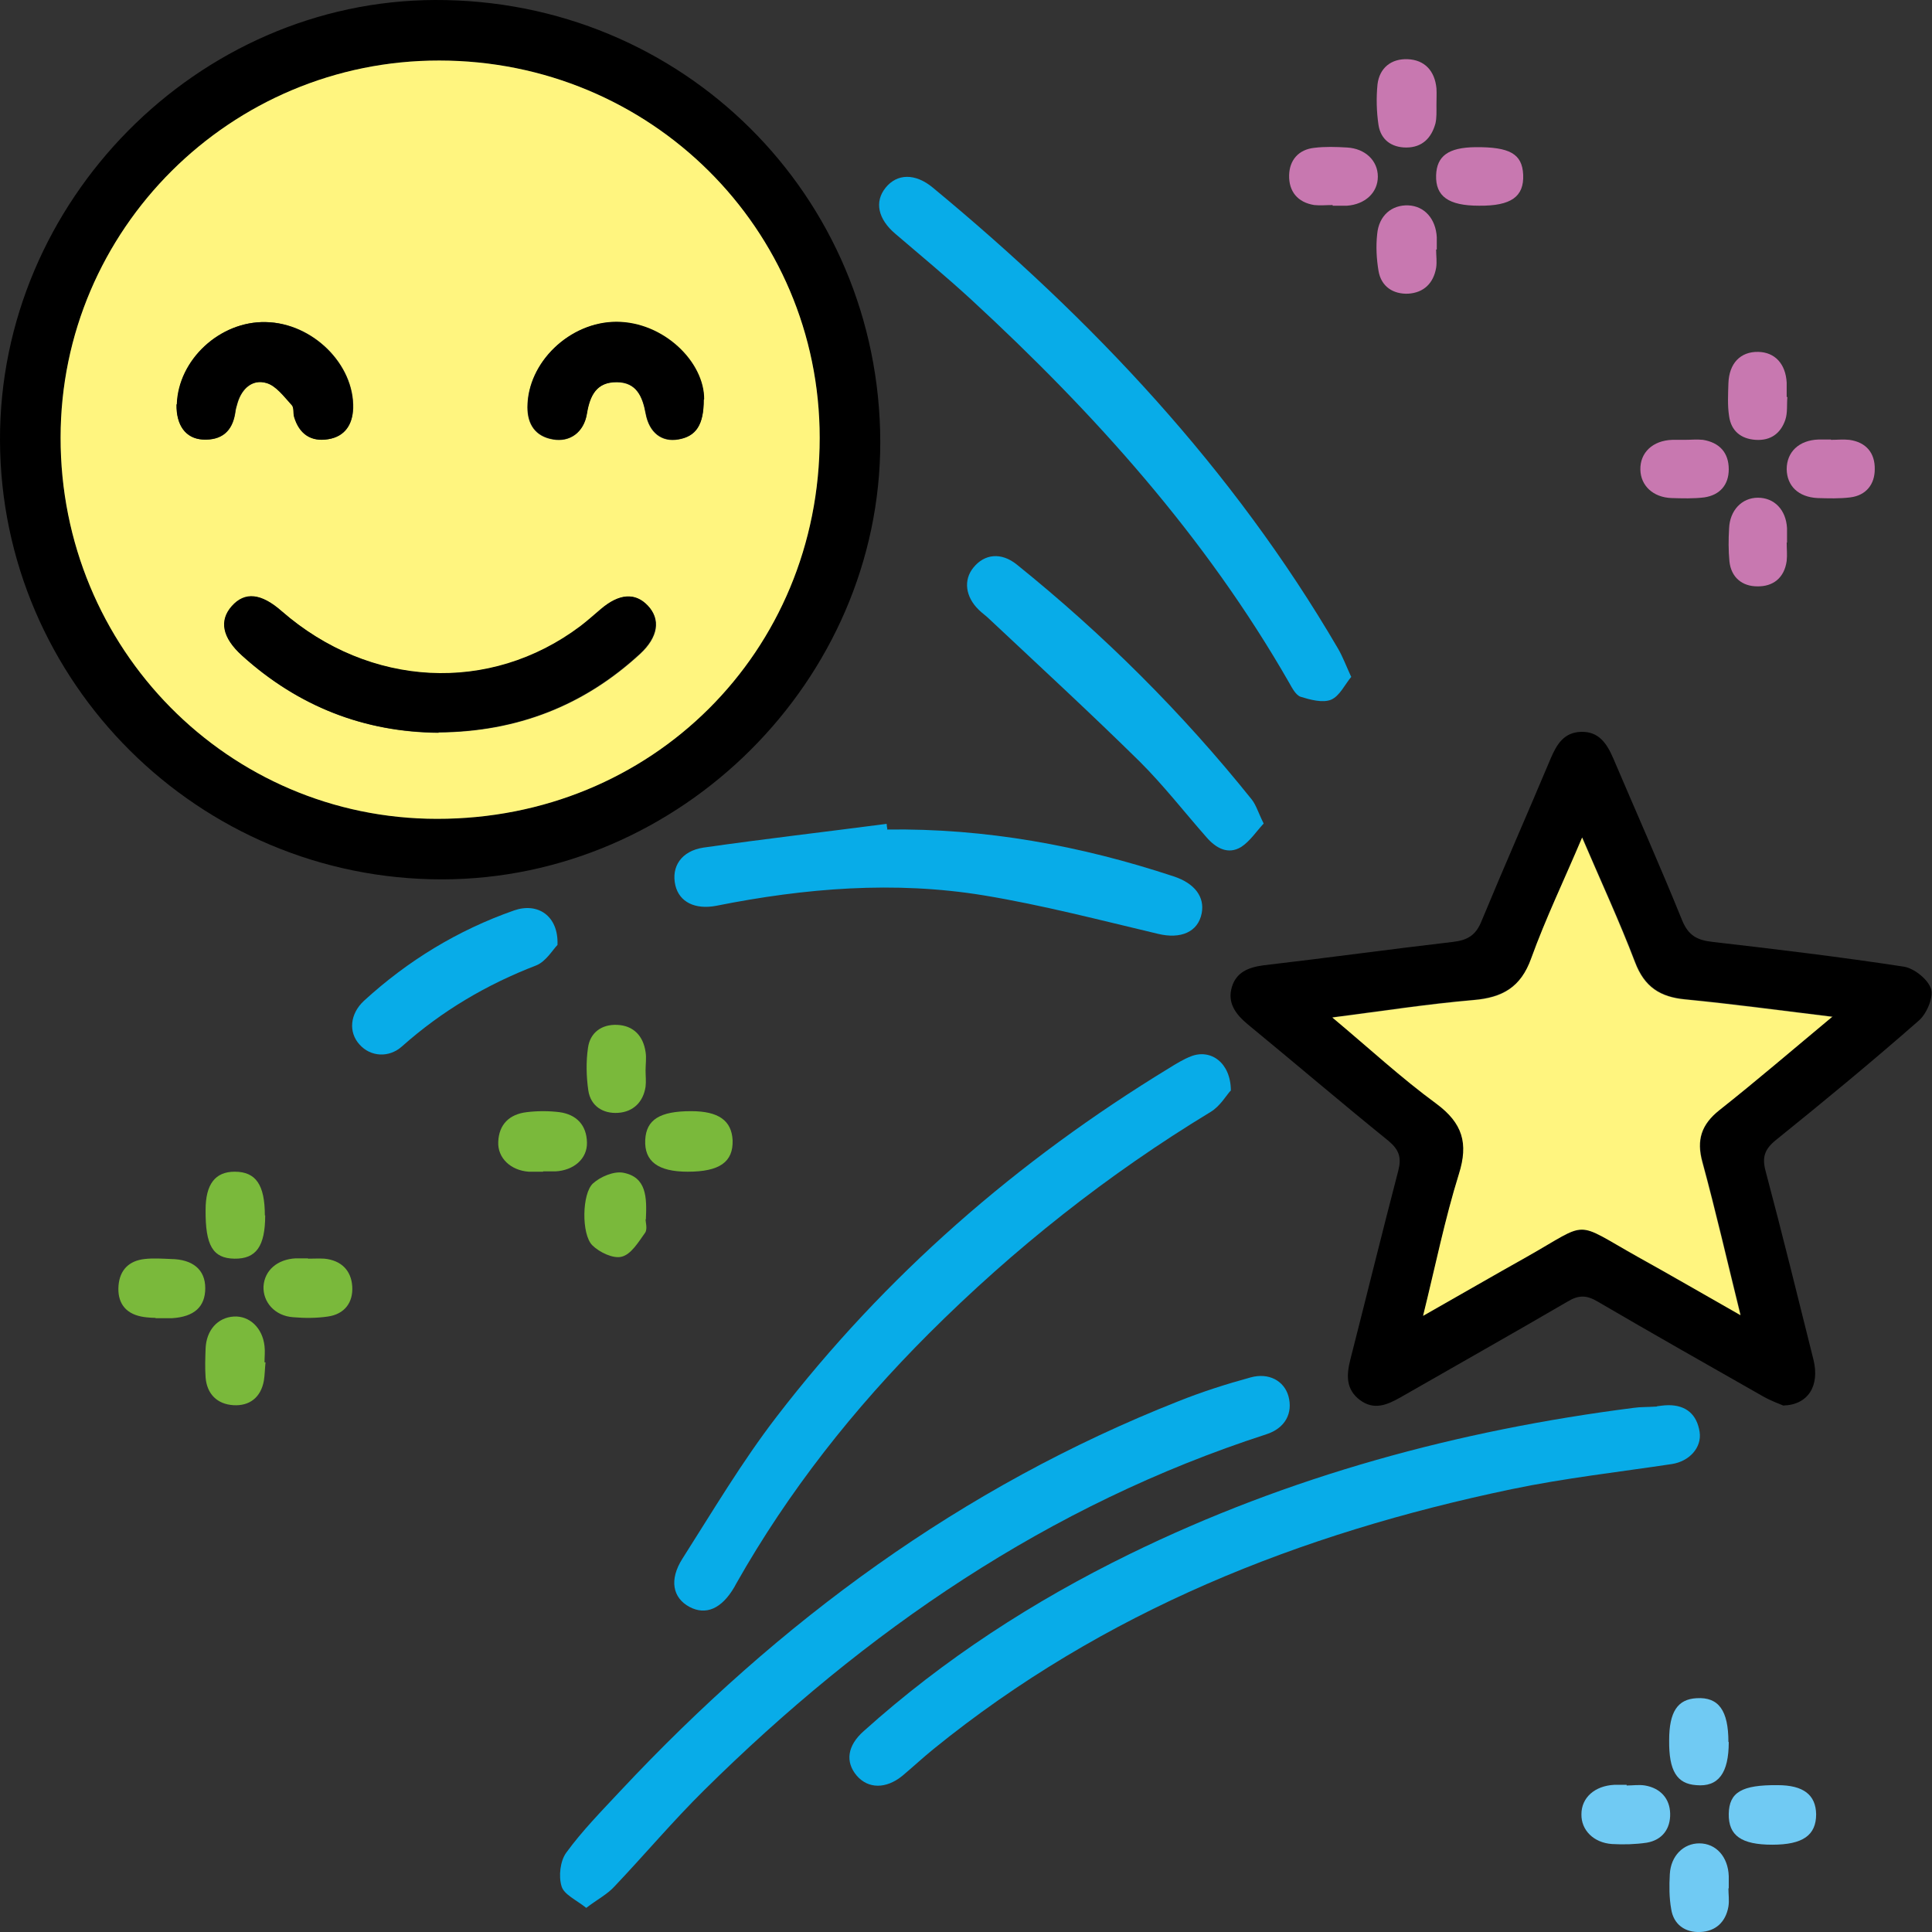 <svg width="125" height="125" viewBox="0 0 125 125" fill="none" xmlns="http://www.w3.org/2000/svg">
<rect x="0" y="0" width="125" height="125" fill="#333333" stroke="none"/>
<g clip-path="url(#clip0_73_355)">
<path d="M0 28.48C-0.043 13.007 12.782 0.043 28.163 0C44.151 -0.043 56.932 12.66 56.954 28.61C56.954 43.997 44.043 56.873 28.618 56.895C12.868 56.917 0.043 44.148 0 28.48ZM28.423 3.917C14.927 3.917 3.943 14.846 3.921 28.307C3.921 41.962 14.775 52.978 28.271 52.978C42.158 52.978 53.011 42.179 53.033 28.328C53.033 14.824 42.071 3.939 28.423 3.917Z" fill="black"/>
<path d="M115.425 90.958C115.121 90.828 114.58 90.634 114.081 90.352C110.507 88.318 106.911 86.284 103.358 84.206C102.665 83.795 102.145 83.773 101.43 84.206C97.834 86.305 94.216 88.34 90.598 90.417C89.753 90.893 88.908 91.261 87.998 90.59C87.067 89.898 87.11 88.967 87.37 87.95C88.41 83.882 89.406 79.813 90.468 75.745C90.685 74.9 90.533 74.403 89.84 73.818C86.763 71.33 83.774 68.776 80.719 66.266C79.939 65.616 79.398 64.88 79.701 63.863C79.983 62.911 80.763 62.587 81.737 62.457C85.832 61.981 89.905 61.418 93.999 60.942C94.952 60.834 95.494 60.509 95.862 59.578C97.314 56.072 98.852 52.588 100.325 49.082C100.715 48.173 101.17 47.394 102.275 47.351C103.445 47.308 103.964 48.108 104.376 49.061C105.871 52.567 107.409 56.029 108.839 59.557C109.25 60.552 109.835 60.834 110.81 60.942C114.948 61.418 119.086 61.916 123.18 62.543C123.852 62.651 124.74 63.366 124.935 63.972C125.108 64.513 124.675 65.551 124.177 66.006C121.144 68.668 118.024 71.243 114.883 73.775C114.168 74.359 113.995 74.879 114.233 75.766C115.316 79.835 116.313 83.903 117.331 87.972C117.743 89.638 117.006 90.893 115.381 90.937L115.425 90.958ZM118.588 65.768C115.186 65.357 112.132 64.924 109.055 64.642C107.431 64.491 106.412 63.842 105.806 62.24C104.809 59.6 103.596 57.025 102.383 54.168C101.192 56.938 100.022 59.405 99.09 61.981C98.418 63.842 97.227 64.513 95.342 64.686C92.374 64.924 89.428 65.4 86.222 65.811C88.605 67.802 90.685 69.707 92.959 71.395C94.649 72.65 95.039 73.948 94.411 75.939C93.501 78.861 92.894 81.891 92.093 85.115C94.497 83.752 96.642 82.518 98.787 81.306C102.925 78.991 101.776 78.947 106.001 81.306C108.146 82.496 110.269 83.73 112.63 85.072C111.763 81.566 111.027 78.363 110.16 75.16C109.77 73.732 110.095 72.736 111.265 71.806C113.67 69.923 115.966 67.91 118.588 65.746V65.768Z" fill="black"/>
<path d="M107.214 90.98C107.322 90.98 107.626 90.915 107.951 90.915C109.099 90.915 109.792 91.521 109.965 92.646C110.117 93.663 109.294 94.551 108.167 94.724C104.723 95.243 101.235 95.633 97.812 96.347C84.121 99.204 71.382 104.246 60.399 113.162C59.705 113.725 59.056 114.331 58.384 114.894C57.322 115.759 56.174 115.738 55.438 114.894C54.679 114.006 54.809 112.946 55.892 111.994C61.07 107.341 66.854 103.597 73.094 100.545C83.406 95.503 94.346 92.538 105.698 91.088C106.131 91.023 106.586 91.045 107.214 91.002V90.98Z" fill="#08ACE8"/>
<path d="M37.933 123.442C37.283 122.922 36.482 122.576 36.33 122.035C36.135 121.386 36.243 120.412 36.633 119.871C37.673 118.443 38.93 117.166 40.143 115.867C50.39 104.917 62.218 96.195 76.257 90.655C77.773 90.049 79.333 89.552 80.914 89.119C82.084 88.794 83.081 89.335 83.362 90.331C83.665 91.434 83.146 92.408 81.932 92.798C67.829 97.364 56.001 105.501 45.559 115.824C43.544 117.815 41.703 120.001 39.753 122.057C39.298 122.555 38.67 122.879 37.955 123.42L37.933 123.442Z" fill="#08ACE8"/>
<path d="M79.614 70.572C79.354 70.853 78.943 71.568 78.336 71.936C71.664 75.983 65.598 80.787 60.095 86.284C55.243 91.131 51.018 96.477 47.639 102.45C47.595 102.536 47.552 102.601 47.509 102.688C46.685 104.095 45.667 104.527 44.606 103.965C43.523 103.38 43.284 102.212 44.151 100.848C46.122 97.754 48.007 94.572 50.238 91.672C57.257 82.54 65.815 75.095 75.65 69.101C76.105 68.819 76.56 68.538 77.058 68.343C78.336 67.845 79.636 68.754 79.636 70.572H79.614Z" fill="#08ACE8"/>
<path d="M87.435 43.78C87.002 44.3 86.677 45.035 86.114 45.274C85.572 45.49 84.77 45.274 84.142 45.079C83.839 44.971 83.6 44.516 83.406 44.17C77.99 34.713 70.797 26.727 62.847 19.391C61.243 17.919 59.575 16.534 57.929 15.127C56.802 14.175 56.564 13.05 57.301 12.141C58.037 11.232 59.207 11.188 60.355 12.141C70.689 20.689 79.766 30.319 86.569 41.962C86.872 42.482 87.088 43.066 87.435 43.824V43.78Z" fill="#08ACE8"/>
<path d="M57.387 53.67C63.757 53.584 69.909 54.709 75.931 56.7C77.318 57.155 77.946 58.042 77.751 59.081C77.513 60.314 76.386 60.769 74.935 60.422C71.187 59.535 67.461 58.561 63.67 57.934C57.886 56.981 52.08 57.458 46.339 58.605C44.974 58.864 43.956 58.367 43.696 57.285C43.414 56.072 44.086 55.055 45.516 54.839C49.458 54.276 53.401 53.822 57.366 53.303C57.366 53.411 57.387 53.519 57.409 53.627L57.387 53.67Z" fill="#08ACE8"/>
<path d="M81.759 53.281C81.282 53.8 80.871 54.428 80.308 54.796C79.463 55.315 78.683 54.882 78.076 54.19C76.646 52.567 75.303 50.835 73.765 49.299C70.581 46.161 67.288 43.131 64.016 40.058C63.8 39.842 63.54 39.669 63.323 39.452C62.457 38.608 62.327 37.526 62.977 36.725C63.691 35.838 64.775 35.708 65.793 36.531C71.404 41.053 76.495 46.118 81.001 51.744C81.282 52.112 81.412 52.588 81.759 53.281Z" fill="#08ACE8"/>
<path d="M36.07 61.137C35.767 61.44 35.334 62.197 34.705 62.457C31.499 63.69 28.596 65.4 26.018 67.694C25.152 68.473 23.96 68.365 23.267 67.586C22.53 66.785 22.639 65.595 23.549 64.751C26.387 62.154 29.614 60.184 33.254 58.907C34.792 58.367 36.135 59.254 36.07 61.115V61.137Z" fill="#08ACE8"/>
<path d="M41.768 69.252C41.768 69.598 41.811 69.966 41.768 70.312C41.616 71.308 40.966 71.936 39.991 72.001C39.017 72.065 38.215 71.568 38.063 70.55C37.933 69.642 37.912 68.689 38.042 67.802C38.172 66.807 38.93 66.266 39.926 66.309C40.988 66.352 41.616 67.023 41.768 68.062C41.833 68.451 41.768 68.862 41.768 69.252Z" fill="#7AB93B"/>
<path d="M35.139 75.809C34.835 75.809 34.51 75.809 34.207 75.809C33.037 75.723 32.192 74.922 32.236 73.883C32.279 72.736 32.972 72.087 34.077 71.957C34.77 71.871 35.507 71.871 36.2 71.957C37.305 72.109 37.955 72.801 37.977 73.927C37.998 74.965 37.132 75.723 35.94 75.788C35.68 75.788 35.399 75.788 35.139 75.788V75.809Z" fill="#7AB93B"/>
<path d="M92.938 6.795C92.938 7.185 92.959 7.618 92.873 7.986C92.613 8.938 92.006 9.544 90.988 9.544C90.035 9.544 89.341 9.046 89.19 8.094C89.06 7.228 89.038 6.319 89.125 5.454C89.255 4.393 90.013 3.787 91.075 3.83C92.179 3.874 92.829 4.588 92.938 5.713C92.959 6.06 92.938 6.427 92.938 6.774V6.795Z" fill="#C878B0"/>
<path d="M92.916 16.144C92.916 16.534 92.981 16.945 92.916 17.335C92.743 18.33 92.114 18.936 91.118 19.001C90.143 19.044 89.363 18.547 89.19 17.529C89.06 16.75 89.016 15.95 89.103 15.149C89.211 13.937 90.056 13.245 91.118 13.288C92.158 13.331 92.894 14.153 92.959 15.344C92.959 15.603 92.959 15.885 92.959 16.144H92.938H92.916Z" fill="#C878B0"/>
<path d="M44.497 75.809C42.569 75.809 41.681 75.138 41.746 73.754C41.811 72.433 42.699 71.892 44.714 71.892C46.49 71.892 47.335 72.498 47.4 73.775C47.444 75.182 46.556 75.809 44.497 75.809Z" fill="#7AB93B"/>
<path d="M41.768 78.904C41.768 79.056 41.898 79.51 41.746 79.748C41.313 80.354 40.836 81.155 40.23 81.306C39.688 81.458 38.778 81.025 38.323 80.57C37.608 79.856 37.652 77.216 38.367 76.567C38.843 76.134 39.71 75.766 40.316 75.874C41.833 76.156 41.854 77.454 41.789 78.882L41.768 78.904Z" fill="#7AB93B"/>
<path d="M118.458 28.458C118.847 28.458 119.259 28.415 119.649 28.458C120.754 28.61 121.317 29.324 121.296 30.363C121.296 31.315 120.754 32.051 119.714 32.181C119.021 32.267 118.306 32.245 117.591 32.224C116.356 32.159 115.62 31.445 115.598 30.363C115.598 29.237 116.399 28.48 117.656 28.437C117.916 28.437 118.198 28.437 118.458 28.437V28.458Z" fill="#C878B0"/>
<path d="M86.222 13.266C85.832 13.266 85.42 13.309 85.03 13.266C83.947 13.093 83.384 12.379 83.406 11.34C83.427 10.366 84.012 9.674 85.03 9.565C85.724 9.479 86.439 9.501 87.153 9.544C88.323 9.609 89.146 10.388 89.146 11.427C89.146 12.465 88.323 13.223 87.153 13.309C86.85 13.309 86.525 13.309 86.222 13.309C86.222 13.309 86.222 13.309 86.222 13.288V13.266Z" fill="#C878B0"/>
<path d="M115.598 35.102C115.598 35.492 115.641 35.903 115.598 36.292C115.446 37.396 114.71 37.959 113.691 37.937C112.738 37.937 112.002 37.374 111.893 36.314C111.828 35.621 111.828 34.907 111.872 34.193C111.915 33.025 112.695 32.202 113.735 32.202C114.796 32.202 115.555 32.981 115.62 34.172C115.62 34.475 115.62 34.799 115.62 35.102H115.598Z" fill="#C878B0"/>
<path d="M108.99 28.458C109.38 28.458 109.792 28.415 110.182 28.458C111.243 28.631 111.85 29.281 111.85 30.363C111.85 31.358 111.287 32.029 110.269 32.181C109.575 32.267 108.86 32.245 108.146 32.224C106.954 32.181 106.153 31.423 106.131 30.384C106.109 29.281 106.932 28.502 108.189 28.458C108.449 28.458 108.73 28.458 108.99 28.458Z" fill="#C878B0"/>
<path d="M115.641 25.71C115.598 26.186 115.663 26.705 115.511 27.16C115.208 28.047 114.558 28.523 113.583 28.458C112.63 28.393 112.002 27.874 111.872 26.922C111.763 26.229 111.807 25.515 111.828 24.801C111.872 23.502 112.608 22.745 113.756 22.767C114.84 22.788 115.533 23.546 115.598 24.758C115.598 25.061 115.598 25.385 115.598 25.688C115.598 25.688 115.62 25.688 115.641 25.688V25.71Z" fill="#C878B0"/>
<path d="M17.158 78.623C17.158 80.635 16.573 81.458 15.165 81.436C13.778 81.415 13.28 80.592 13.302 78.276C13.302 76.61 13.93 75.809 15.186 75.809C16.551 75.809 17.136 76.653 17.136 78.644L17.158 78.623Z" fill="#7AB93B"/>
<path d="M10.074 85.267C10.074 85.267 9.575 85.267 9.142 85.18C8.059 84.964 7.582 84.228 7.669 83.167C7.756 82.15 8.362 81.566 9.359 81.458C9.922 81.393 10.507 81.436 11.07 81.458C12.478 81.479 13.28 82.15 13.28 83.341C13.28 84.552 12.565 85.202 11.114 85.288C10.897 85.288 10.68 85.288 10.052 85.288L10.074 85.267Z" fill="#7AB93B"/>
<path d="M111.85 112.708C111.85 114.72 111.179 115.629 109.749 115.499C108.492 115.413 107.972 114.569 107.994 112.6C107.994 110.76 108.536 109.938 109.77 109.873C111.2 109.786 111.828 110.673 111.828 112.708H111.85Z" fill="#70CAF3"/>
<path d="M114.666 119.352C112.673 119.352 111.828 118.767 111.85 117.361C111.872 115.954 112.695 115.478 115.013 115.499C116.681 115.499 117.483 116.127 117.504 117.382C117.504 118.746 116.638 119.352 114.666 119.352Z" fill="#70CAF3"/>
<path d="M95.689 13.309C93.718 13.309 92.873 12.703 92.916 11.34C92.959 10.085 93.718 9.544 95.451 9.522C97.682 9.501 98.484 9.955 98.549 11.297C98.614 12.725 97.769 13.331 95.689 13.309Z" fill="#C878B0"/>
<path d="M19.931 81.436C20.277 81.436 20.646 81.415 20.992 81.436C22.075 81.544 22.725 82.194 22.79 83.232C22.855 84.271 22.292 85.029 21.209 85.18C20.472 85.288 19.714 85.288 18.956 85.223C17.786 85.137 17.006 84.249 17.049 83.232C17.114 82.194 17.938 81.479 19.129 81.415C19.389 81.415 19.671 81.415 19.931 81.415V81.436Z" fill="#7AB93B"/>
<path d="M17.179 88.145C17.136 88.534 17.136 88.946 17.071 89.335C16.876 90.417 16.14 90.98 15.1 90.915C14.06 90.85 13.388 90.201 13.302 89.119C13.258 88.513 13.28 87.885 13.302 87.258C13.345 86.067 14.082 85.245 15.121 85.18C16.14 85.115 16.984 85.916 17.114 87.085C17.158 87.431 17.114 87.799 17.114 88.145H17.158H17.179Z" fill="#7AB93B"/>
<path d="M105.243 115.521C105.633 115.521 106.044 115.456 106.434 115.521C107.431 115.694 108.037 116.365 108.059 117.339C108.081 118.313 107.561 119.049 106.542 119.222C105.806 119.33 105.048 119.352 104.289 119.308C103.098 119.222 102.296 118.399 102.318 117.382C102.318 116.3 103.185 115.543 104.441 115.478C104.701 115.478 104.983 115.478 105.243 115.478V115.521Z" fill="#70CAF3"/>
<path d="M111.828 122.165C111.828 122.555 111.893 122.966 111.828 123.355C111.655 124.351 111.005 124.957 110.009 125C109.034 125.043 108.276 124.524 108.124 123.507C107.994 122.771 107.994 122.013 108.037 121.256C108.102 120.066 108.925 119.265 109.944 119.265C111.027 119.265 111.807 120.131 111.85 121.386C111.85 121.646 111.85 121.927 111.85 122.187L111.828 122.165Z" fill="#70CAF3"/>
<path d="M28.423 3.917C42.071 3.917 53.033 14.803 53.033 28.328C53.033 42.179 42.158 52.999 28.271 52.978C14.775 52.978 3.899 41.962 3.921 28.307C3.921 14.846 14.926 3.895 28.423 3.917ZM28.38 47.394C33.471 47.351 37.782 45.663 41.421 42.309C42.591 41.227 42.764 40.08 41.919 39.192C41.096 38.327 40.056 38.413 38.886 39.43C38.453 39.798 38.02 40.188 37.565 40.534C31.716 44.927 23.939 44.538 18.241 39.56C16.898 38.392 15.836 38.283 15.013 39.236C14.19 40.166 14.385 41.27 15.685 42.438C19.324 45.728 23.592 47.373 28.38 47.416V47.394ZM11.438 26.164C11.395 27.506 12.023 28.372 13.128 28.437C14.341 28.502 15.035 27.917 15.23 26.705C15.251 26.489 15.316 26.273 15.381 26.056C15.663 25.125 16.356 24.52 17.244 24.779C17.894 24.952 18.392 25.666 18.891 26.208C19.043 26.359 18.977 26.727 19.043 26.965C19.367 28.069 20.126 28.588 21.252 28.415C22.314 28.242 22.812 27.463 22.855 26.424C22.942 23.567 20.212 20.884 17.201 20.84C14.233 20.776 11.547 23.286 11.46 26.164H11.438ZM45.537 25.861C45.559 23.438 42.894 20.84 39.861 20.84C36.85 20.84 34.12 23.459 34.12 26.359C34.12 27.463 34.64 28.242 35.767 28.437C36.85 28.631 37.76 28.004 37.955 26.792C38.15 25.602 38.562 24.714 39.905 24.736C41.183 24.736 41.573 25.666 41.768 26.77C42.006 28.004 42.808 28.631 43.891 28.437C45.017 28.242 45.537 27.506 45.516 25.861H45.537Z" fill="#FFF57F"/>
<path d="M118.566 65.768C115.966 67.932 113.648 69.923 111.243 71.827C110.074 72.758 109.749 73.754 110.139 75.182C111.005 78.363 111.742 81.588 112.608 85.094C110.247 83.752 108.124 82.518 105.979 81.328C101.733 78.947 102.903 78.991 98.765 81.328C96.599 82.54 94.476 83.773 92.071 85.137C92.873 81.891 93.479 78.882 94.389 75.961C95.017 73.97 94.627 72.671 92.938 71.416C90.663 69.75 88.583 67.824 86.2 65.833C89.406 65.422 92.353 64.967 95.321 64.707C97.205 64.556 98.397 63.885 99.069 62.002C100 59.427 101.192 56.96 102.361 54.19C103.575 57.025 104.766 59.6 105.784 62.262C106.391 63.863 107.409 64.513 109.034 64.664C112.11 64.967 115.186 65.378 118.566 65.79V65.768Z" fill="#FFF57F"/>
<path d="M28.358 47.394C23.592 47.373 19.302 45.706 15.663 42.417C14.363 41.248 14.168 40.145 14.991 39.214C15.836 38.262 16.898 38.37 18.219 39.539C23.917 44.495 31.694 44.906 37.543 40.513C37.998 40.166 38.431 39.777 38.865 39.409C40.056 38.392 41.096 38.327 41.898 39.171C42.743 40.058 42.569 41.205 41.4 42.287C37.76 45.642 33.449 47.33 28.358 47.373V47.394Z" fill="black"/>
<path d="M11.438 26.164C11.525 23.286 14.211 20.776 17.179 20.84C20.212 20.905 22.92 23.567 22.834 26.424C22.812 27.463 22.314 28.242 21.23 28.415C20.104 28.61 19.346 28.069 19.021 26.965C18.956 26.705 19.021 26.359 18.869 26.208C18.371 25.666 17.851 24.952 17.223 24.779C16.334 24.52 15.641 25.125 15.36 26.056C15.295 26.273 15.23 26.489 15.208 26.705C15.035 27.917 14.32 28.502 13.107 28.437C12.002 28.372 11.395 27.506 11.417 26.164H11.438Z" fill="black"/>
<path d="M45.537 25.84C45.537 27.484 45.039 28.22 43.913 28.415C42.829 28.61 42.006 27.982 41.789 26.749C41.573 25.645 41.183 24.736 39.926 24.714C38.605 24.714 38.172 25.58 37.977 26.77C37.782 27.96 36.872 28.61 35.789 28.415C34.64 28.22 34.142 27.441 34.142 26.337C34.142 23.438 36.872 20.819 39.883 20.819C42.938 20.819 45.581 23.416 45.559 25.84H45.537Z" fill="black"/>
</g>
<defs>
<clipPath id="clip0_73_355">
<rect width="125" height="125" fill="white"/>
</clipPath>
</defs>
</svg>

